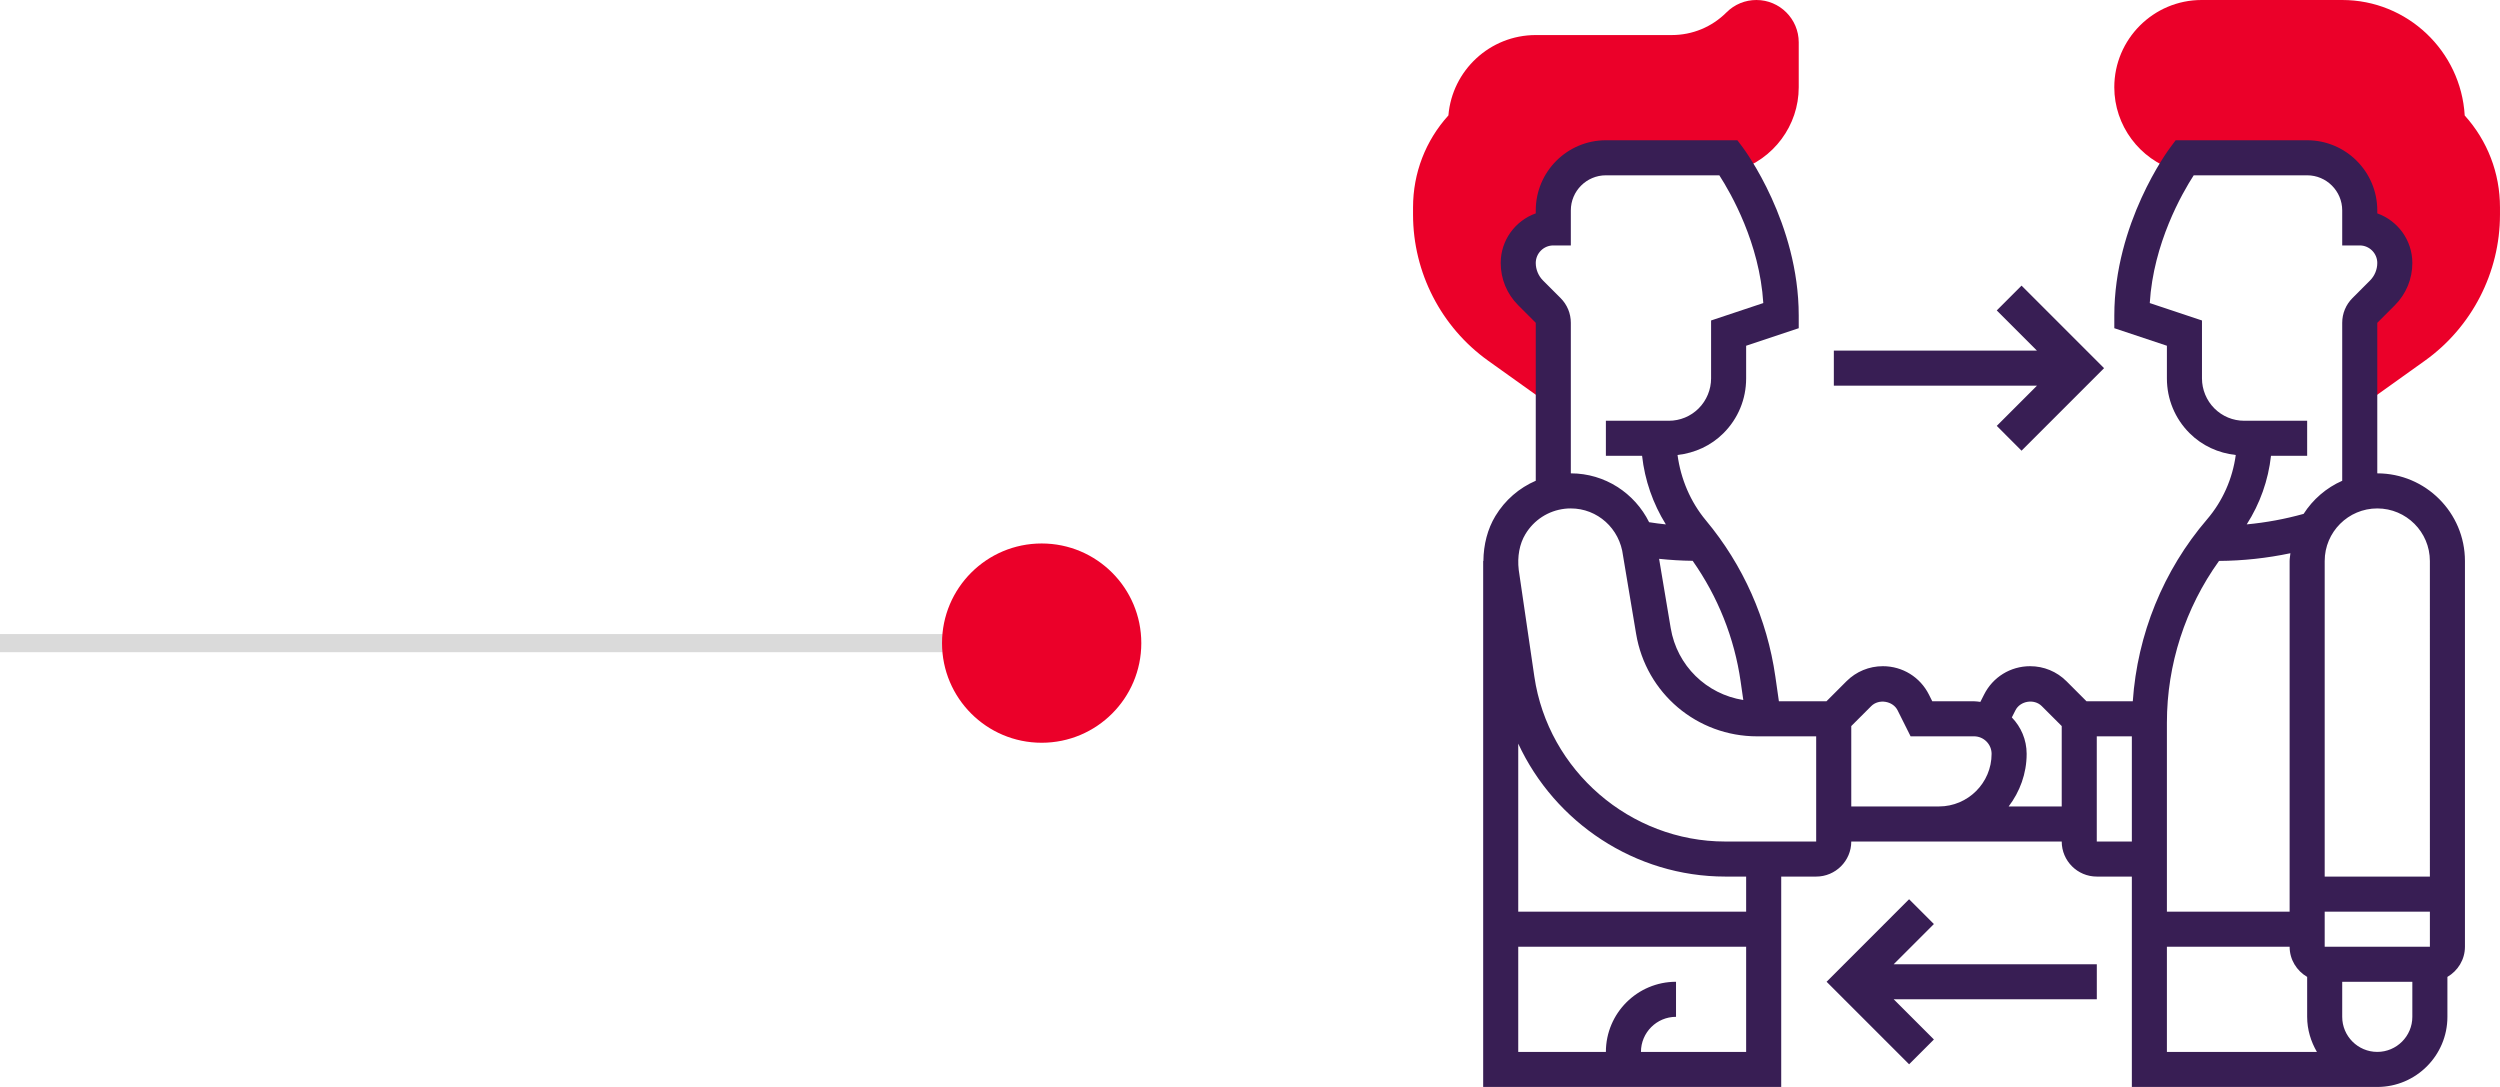 <svg width="138" height="60" viewBox="0 0 138 60" fill="none" xmlns="http://www.w3.org/2000/svg">
<path d="M96.954 0C96.33 0 95.743 0.243 95.302 0.684C94.495 1.491 93.423 1.935 92.281 1.935H84.774C82.242 1.935 80.158 3.89 79.952 6.371C78.69 7.764 78 9.553 78 11.447V11.849C78 15.043 79.552 18.059 82.151 19.915L85.742 22.48V17.821C85.742 17.564 85.64 17.318 85.458 17.137L84.491 16.169C84.052 15.73 83.806 15.136 83.806 14.516C83.806 13.447 84.673 12.581 85.742 12.581V11.613C85.742 10.009 87.042 8.71 88.645 8.71H95.419C95.419 8.71 95.608 8.962 95.888 9.415C97.895 8.796 99.29 6.929 99.29 4.818V2.336C99.29 1.048 98.242 0 96.954 0Z" fill="#EB0029"/>
<path d="M136.052 6.375C135.845 2.825 132.892 0 129.29 0H121.527C118.871 0 116.709 2.162 116.709 4.818C116.709 6.928 118.104 8.795 120.111 9.415C120.391 8.962 120.58 8.71 120.58 8.71H127.354C128.958 8.71 130.257 10.009 130.257 11.613V12.581C131.327 12.581 132.193 13.447 132.193 14.516C132.193 15.136 131.947 15.73 131.509 16.168L130.541 17.136C130.359 17.318 130.257 17.564 130.257 17.82V22.48L133.849 19.914C136.447 18.058 137.999 15.043 137.999 11.849V11.447C137.999 9.555 137.311 7.77 136.052 6.375Z" fill="#EB0029"/>
<path d="M131.226 26.129V17.82L132.194 16.852C132.818 16.228 133.161 15.399 133.161 14.516C133.161 13.254 132.352 12.178 131.226 11.778V11.613C131.226 9.478 129.49 7.742 127.355 7.742H120.097L119.807 8.129C119.68 8.297 116.71 12.318 116.71 17.419V18.117L119.613 19.085V20.89C119.613 22.031 120.057 23.104 120.863 23.91C121.557 24.604 122.452 25.009 123.414 25.116C123.237 26.423 122.693 27.661 121.827 28.671C119.408 31.493 117.983 35.022 117.73 38.71H115.175L114.072 37.606C113.536 37.07 112.821 36.774 112.062 36.774C110.978 36.774 110.004 37.376 109.521 38.341L109.316 38.745C109.201 38.731 109.087 38.71 108.967 38.71H106.661L106.479 38.346C105.994 37.376 105.019 36.774 103.935 36.774C103.176 36.774 102.462 37.069 101.924 37.606L100.821 38.71H98.195L98 37.35C97.547 34.173 96.221 31.191 94.167 28.727C93.307 27.694 92.778 26.436 92.6 25.115C93.558 25.006 94.447 24.601 95.137 23.911C95.943 23.104 96.387 22.032 96.387 20.89V19.085L99.29 18.117V17.419C99.29 12.318 96.32 8.297 96.194 8.128L95.903 7.742H88.645C86.51 7.742 84.774 9.478 84.774 11.613V11.778C83.648 12.178 82.839 13.254 82.839 14.516C82.839 15.399 83.182 16.229 83.807 16.852L84.774 17.82V26.537C83.861 26.932 83.08 27.6 82.545 28.485C82.115 29.197 81.892 30.055 81.883 30.968H81.871V60H98.323V48.387H100.254C101.322 48.387 102.19 47.519 102.19 46.452H113.807C113.807 47.519 114.675 48.387 115.742 48.387H117.678V60H131.226C133.361 60 135.097 58.264 135.097 56.129V53.925C135.673 53.589 136.065 52.971 136.065 52.258V30.968C136.065 28.3 133.894 26.129 131.226 26.129ZM96.084 37.624L96.23 38.641C94.202 38.32 92.571 36.753 92.223 34.669L91.582 30.847C92.199 30.912 92.817 30.95 93.435 30.957C94.827 32.936 95.741 35.216 96.084 37.624ZM85.742 13.548H86.71V11.613C86.71 10.546 87.578 9.677 88.645 9.677H94.907C95.545 10.665 97.131 13.428 97.334 16.729L94.452 17.69V20.891C94.452 21.505 94.202 22.108 93.767 22.543C93.326 22.984 92.74 23.226 92.116 23.226H88.645V25.161H90.643C90.792 26.506 91.242 27.799 91.955 28.947C91.645 28.918 91.338 28.872 91.031 28.826C90.234 27.219 88.59 26.13 86.71 26.129V17.82C86.71 17.303 86.508 16.817 86.143 16.452L85.175 15.484C84.92 15.229 84.774 14.876 84.774 14.516C84.774 13.983 85.209 13.548 85.742 13.548ZM90.581 58.065C90.581 56.997 91.449 56.129 92.516 56.129V54.194C90.381 54.194 88.645 55.93 88.645 58.065H83.807V52.258H96.387V58.065H90.581ZM96.387 50.323H83.807V41.048C85.824 45.401 90.253 48.387 95.235 48.387H96.387V50.323ZM100.254 46.452H95.235C89.987 46.452 85.457 42.539 84.696 37.348L83.834 31.459C83.747 30.723 83.877 30.022 84.202 29.485C84.677 28.7 85.463 28.19 86.376 28.083C86.468 28.071 86.589 28.065 86.708 28.065C88.176 28.065 89.413 29.168 89.592 30.677L90.314 34.991C90.862 38.268 93.673 40.647 96.997 40.646H96.998H100.253V46.452H100.254ZM134.129 30.968L134.13 48.387H128.323V30.968C128.323 29.367 129.625 28.065 131.226 28.065C132.827 28.065 134.129 29.367 134.129 30.968ZM134.13 52.258H128.323V50.323H134.13V52.258ZM121.549 20.89V17.69L118.667 16.729C118.868 13.427 120.455 10.665 121.093 9.677H127.355C128.422 9.677 129.29 10.546 129.29 11.613V13.548H130.258C130.791 13.548 131.226 13.983 131.226 14.516C131.226 14.876 131.08 15.229 130.825 15.484L129.858 16.452C129.492 16.817 129.29 17.303 129.29 17.82V26.539C128.412 26.925 127.673 27.566 127.159 28.366C126.131 28.653 125.081 28.846 124.019 28.946C124.75 27.805 125.21 26.511 125.359 25.162L127.355 25.161V23.226H123.885C123.26 23.226 122.674 22.983 122.233 22.542C121.798 22.107 121.549 21.505 121.549 20.89ZM122.49 30.963C123.817 30.954 125.136 30.81 126.431 30.538C126.418 30.682 126.387 30.821 126.387 30.968V50.323H119.613V39.89C119.613 36.678 120.628 33.556 122.49 30.963ZM102.19 44.516V40.079L103.293 38.976C103.708 38.562 104.487 38.688 104.748 39.211L105.465 40.645H108.967C109.501 40.645 109.936 41.08 109.936 41.613C109.936 43.214 108.632 44.516 107.031 44.516H102.19ZM110.878 44.516C111.493 43.705 111.871 42.706 111.871 41.613C111.871 40.831 111.558 40.124 111.053 39.601L111.251 39.211C111.513 38.685 112.287 38.56 112.703 38.975L113.807 40.078V44.516H110.878ZM115.742 46.452V40.645H117.678V46.452H115.742ZM119.613 52.258H126.387C126.387 52.971 126.779 53.589 127.355 53.925V56.129C127.355 56.837 127.56 57.493 127.893 58.065H119.613V52.258ZM131.226 58.065C130.159 58.065 129.29 57.197 129.29 56.129V54.194H133.161V56.129C133.161 57.197 132.293 58.065 131.226 58.065Z" fill="#381E54"/>
<path d="M106.751 51.007L105.382 49.638L100.827 54.194L105.382 58.749L106.751 57.38L104.532 55.161H115.744V53.226H104.532L106.751 51.007Z" fill="#381E54"/>
<path d="M110.221 23.509L111.589 24.878L116.144 20.323L111.589 15.767L110.221 17.136L112.44 19.355H101.228V21.29H112.44L110.221 23.509Z" fill="#381E54"/>
<path d="M0 35.5H53" stroke="#DADADA"/>
<path d="M57.5 41C60.538 41 63 38.538 63 35.5C63 32.462 60.538 30 57.5 30C54.462 30 52 32.462 52 35.5C52 38.538 54.462 41 57.5 41Z" fill="#EB0029"/>
</svg>
